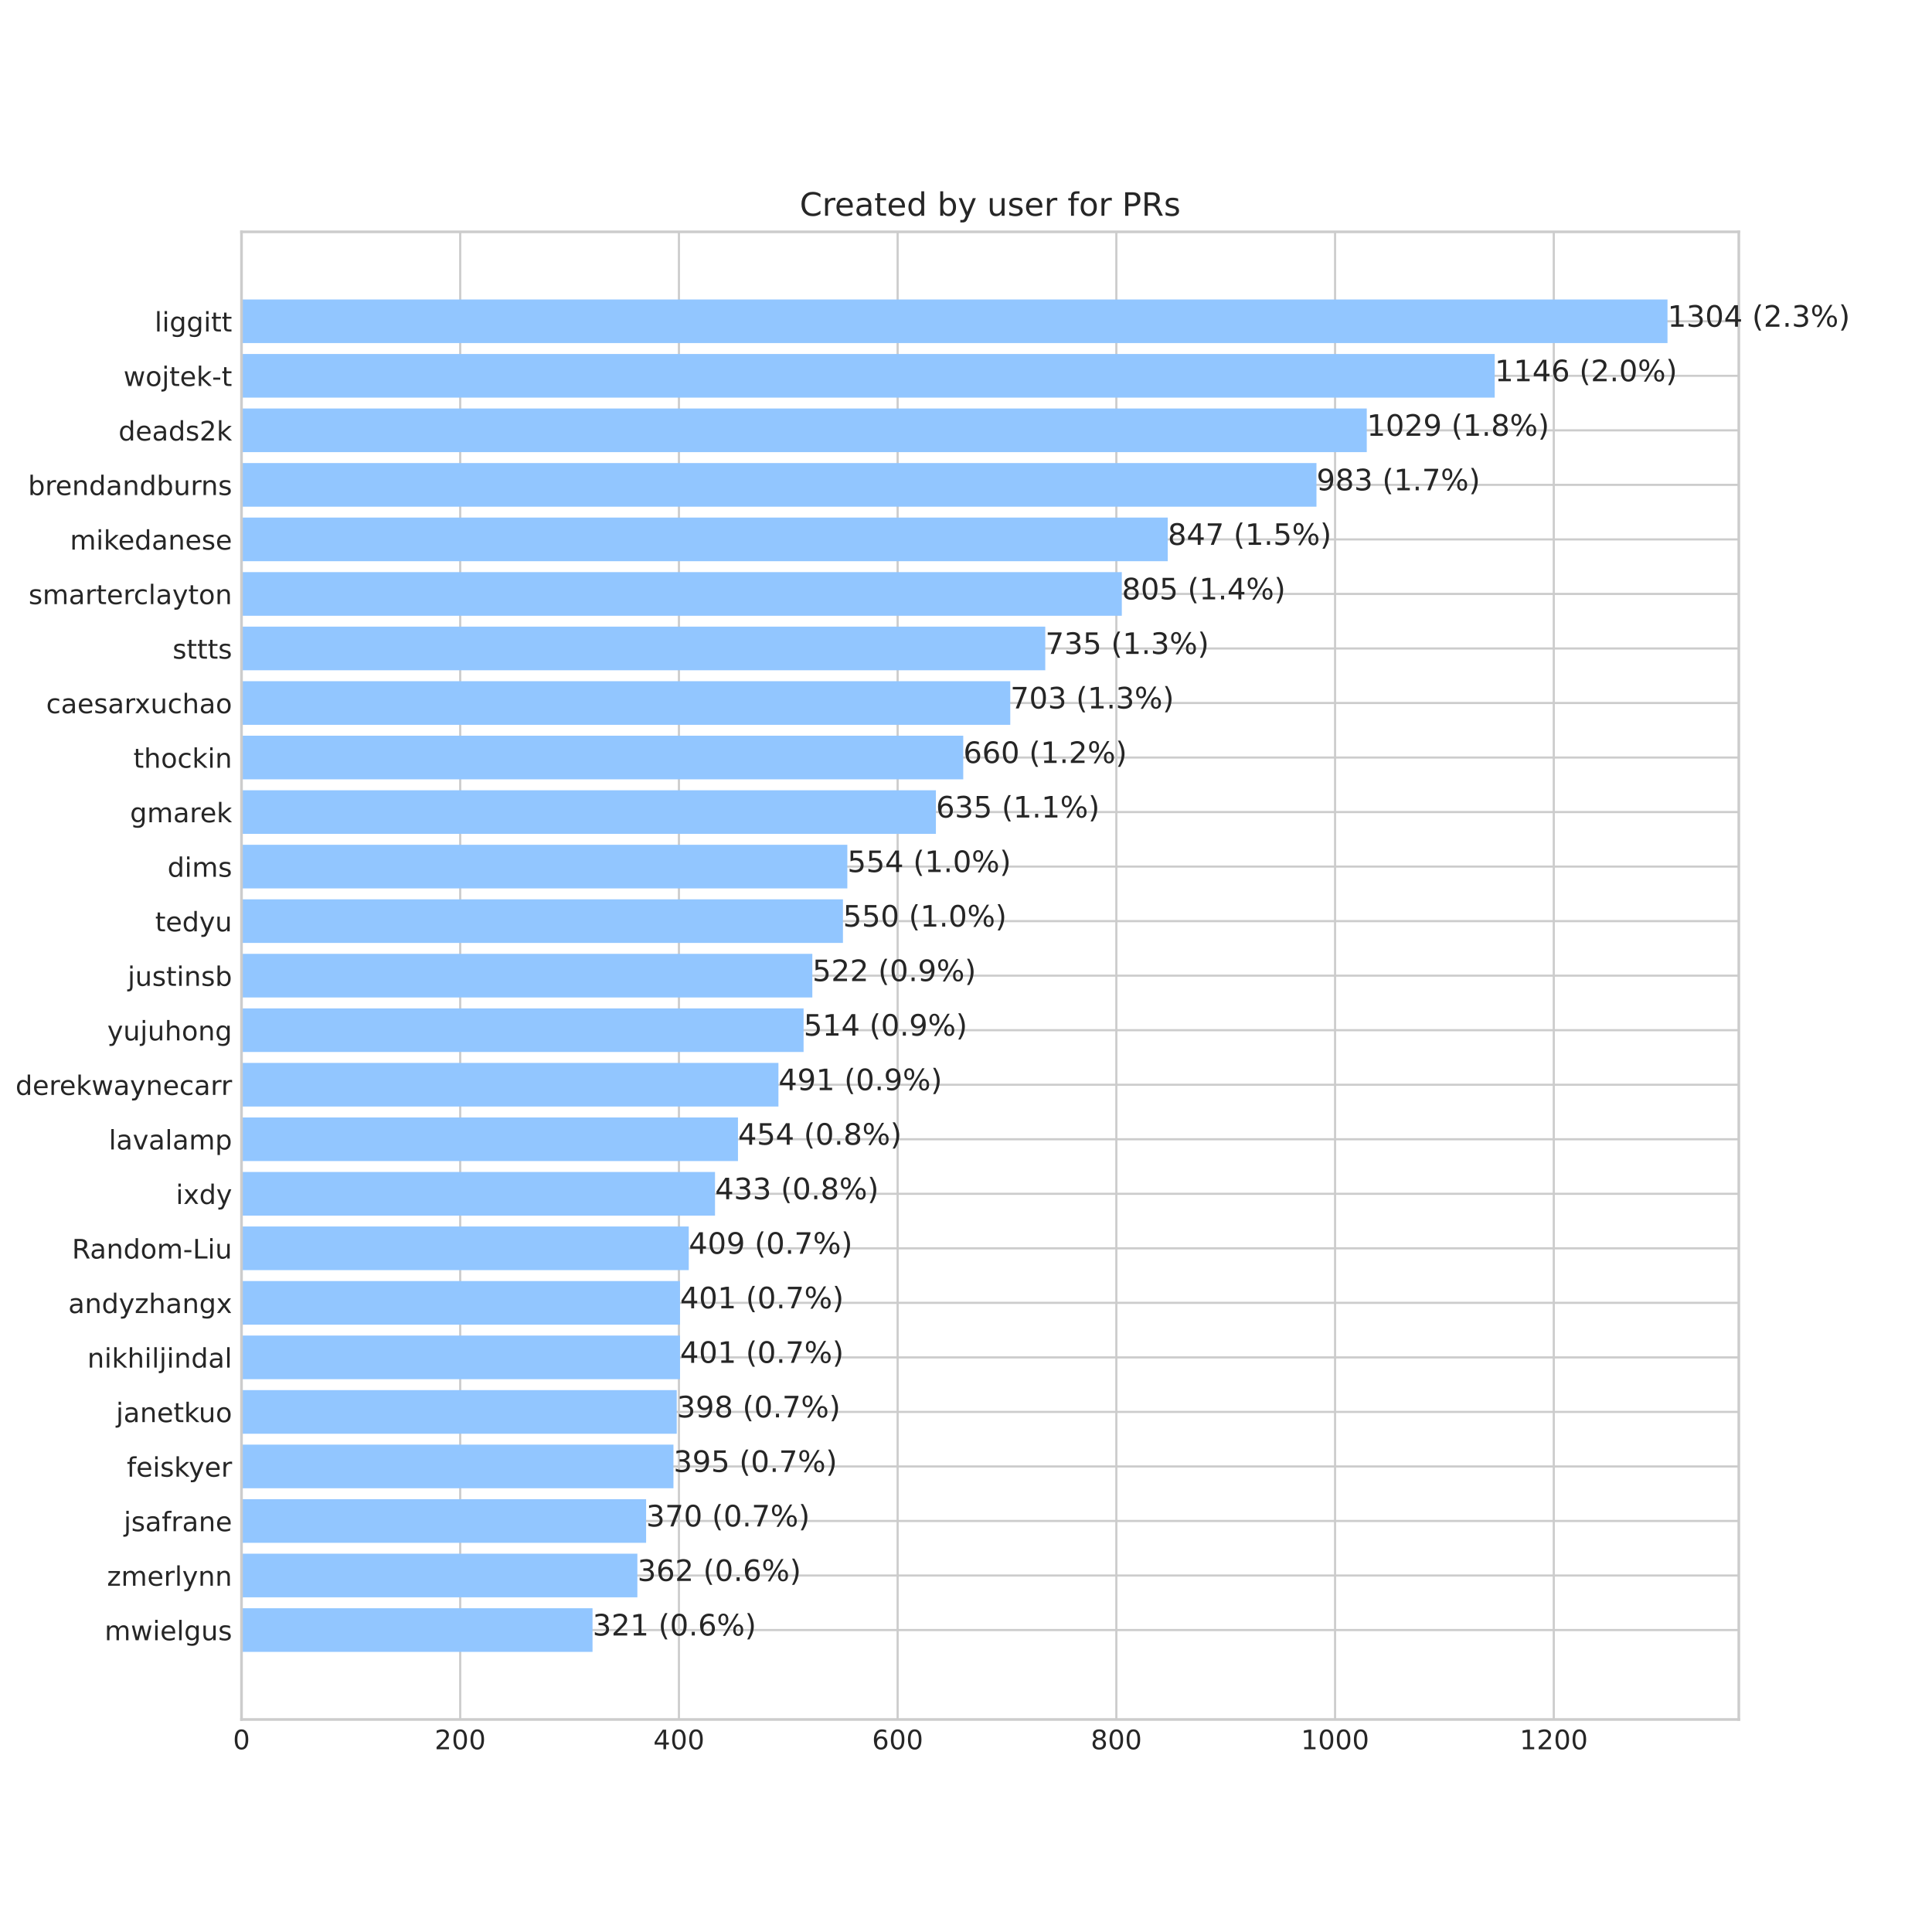 <svg xmlns="http://www.w3.org/2000/svg" xmlns:xlink="http://www.w3.org/1999/xlink" width="960" height="960" version="1.1" viewBox="0 0 720 720"><defs><style type="text/css">*{stroke-linecap:butt;stroke-linejoin:round}</style></defs><g id="figure_1"><g id="patch_1"><path d="M 0 720 L 720 720 L 720 0 L 0 0 z" style="fill:#fff"/></g><g id="axes_1"><g id="patch_2"><path d="M 90 640.8 L 648 640.8 L 648 86.4 L 90 86.4 z" style="fill:#fff"/></g><g id="matplotlib.axis_1"><g id="xtick_1"><g id="line2d_1"><path d="M 90 640.8 L 90 86.4" clip-path="url(#p0c2e5292ec)" style="fill:none;stroke:#ccc;stroke-linecap:round;stroke-width:.8"/></g><g id="text_1"><defs><path id="DejaVuSans-48" d="M 31.781 66.406 Q 24.172 66.406 20.328 58.906 Q 16.5 51.422 16.5 36.375 Q 16.5 21.391 20.328 13.891 Q 24.172 6.391 31.781 6.391 Q 39.453 6.391 43.281 13.891 Q 47.125 21.391 47.125 36.375 Q 47.125 51.422 43.281 58.906 Q 39.453 66.406 31.781 66.406 z M 31.781 74.219 Q 44.047 74.219 50.516 64.516 Q 56.984 54.828 56.984 36.375 Q 56.984 17.969 50.516 8.266 Q 44.047 -1.422 31.781 -1.422 Q 19.531 -1.422 13.062 8.266 Q 6.594 17.969 6.594 36.375 Q 6.594 54.828 13.062 64.516 Q 19.531 74.219 31.781 74.219 z"/></defs><g style="fill:#262626" transform="translate(86.819 651.898)scale(0.1 -0.1)"><use xlink:href="#DejaVuSans-48"/></g></g></g><g id="xtick_2"><g id="line2d_3"><path d="M 171.507 640.8 L 171.507 86.4" clip-path="url(#p0c2e5292ec)" style="fill:none;stroke:#ccc;stroke-linecap:round;stroke-width:.8"/></g><g id="text_2"><defs><path id="DejaVuSans-50" d="M 19.188 8.297 L 53.609 8.297 L 53.609 0 L 7.328 0 L 7.328 8.297 Q 12.938 14.109 22.625 23.891 Q 32.328 33.688 34.812 36.531 Q 39.547 41.844 41.422 45.531 Q 43.312 49.219 43.312 52.781 Q 43.312 58.594 39.234 62.25 Q 35.156 65.922 28.609 65.922 Q 23.969 65.922 18.812 64.312 Q 13.672 62.703 7.812 59.422 L 7.812 69.391 Q 13.766 71.781 18.938 73 Q 24.125 74.219 28.422 74.219 Q 39.75 74.219 46.484 68.547 Q 53.219 62.891 53.219 53.422 Q 53.219 48.922 51.531 44.891 Q 49.859 40.875 45.406 35.406 Q 44.188 33.984 37.641 27.219 Q 31.109 20.453 19.188 8.297 z"/></defs><g style="fill:#262626" transform="translate(161.964 651.898)scale(0.1 -0.1)"><use xlink:href="#DejaVuSans-50"/><use x="63.623" xlink:href="#DejaVuSans-48"/><use x="127.246" xlink:href="#DejaVuSans-48"/></g></g></g><g id="xtick_3"><g id="line2d_5"><path d="M 253.015 640.8 L 253.015 86.4" clip-path="url(#p0c2e5292ec)" style="fill:none;stroke:#ccc;stroke-linecap:round;stroke-width:.8"/></g><g id="text_3"><defs><path id="DejaVuSans-52" d="M 37.797 64.312 L 12.891 25.391 L 37.797 25.391 z M 35.203 72.906 L 47.609 72.906 L 47.609 25.391 L 58.016 25.391 L 58.016 17.188 L 47.609 17.188 L 47.609 0 L 37.797 0 L 37.797 17.188 L 4.891 17.188 L 4.891 26.703 z"/></defs><g style="fill:#262626" transform="translate(243.471 651.898)scale(0.1 -0.1)"><use xlink:href="#DejaVuSans-52"/><use x="63.623" xlink:href="#DejaVuSans-48"/><use x="127.246" xlink:href="#DejaVuSans-48"/></g></g></g><g id="xtick_4"><g id="line2d_7"><path d="M 334.522 640.8 L 334.522 86.4" clip-path="url(#p0c2e5292ec)" style="fill:none;stroke:#ccc;stroke-linecap:round;stroke-width:.8"/></g><g id="text_4"><defs><path id="DejaVuSans-54" d="M 33.016 40.375 Q 26.375 40.375 22.484 35.828 Q 18.609 31.297 18.609 23.391 Q 18.609 15.531 22.484 10.953 Q 26.375 6.391 33.016 6.391 Q 39.656 6.391 43.531 10.953 Q 47.406 15.531 47.406 23.391 Q 47.406 31.297 43.531 35.828 Q 39.656 40.375 33.016 40.375 z M 52.594 71.297 L 52.594 62.312 Q 48.875 64.062 45.094 64.984 Q 41.312 65.922 37.594 65.922 Q 27.828 65.922 22.672 59.328 Q 17.531 52.734 16.797 39.406 Q 19.672 43.656 24.016 45.922 Q 28.375 48.188 33.594 48.188 Q 44.578 48.188 50.953 41.516 Q 57.328 34.859 57.328 23.391 Q 57.328 12.156 50.688 5.359 Q 44.047 -1.422 33.016 -1.422 Q 20.359 -1.422 13.672 8.266 Q 6.984 17.969 6.984 36.375 Q 6.984 53.656 15.188 63.938 Q 23.391 74.219 37.203 74.219 Q 40.922 74.219 44.703 73.484 Q 48.484 72.75 52.594 71.297 z"/></defs><g style="fill:#262626" transform="translate(324.979 651.898)scale(0.1 -0.1)"><use xlink:href="#DejaVuSans-54"/><use x="63.623" xlink:href="#DejaVuSans-48"/><use x="127.246" xlink:href="#DejaVuSans-48"/></g></g></g><g id="xtick_5"><g id="line2d_9"><path d="M 416.03 640.8 L 416.03 86.4" clip-path="url(#p0c2e5292ec)" style="fill:none;stroke:#ccc;stroke-linecap:round;stroke-width:.8"/></g><g id="text_5"><defs><path id="DejaVuSans-56" d="M 31.781 34.625 Q 24.75 34.625 20.719 30.859 Q 16.703 27.094 16.703 20.516 Q 16.703 13.922 20.719 10.156 Q 24.75 6.391 31.781 6.391 Q 38.812 6.391 42.859 10.172 Q 46.922 13.969 46.922 20.516 Q 46.922 27.094 42.891 30.859 Q 38.875 34.625 31.781 34.625 z M 21.922 38.812 Q 15.578 40.375 12.031 44.719 Q 8.5 49.078 8.5 55.328 Q 8.5 64.062 14.719 69.141 Q 20.953 74.219 31.781 74.219 Q 42.672 74.219 48.875 69.141 Q 55.078 64.062 55.078 55.328 Q 55.078 49.078 51.531 44.719 Q 48 40.375 41.703 38.812 Q 48.828 37.156 52.797 32.312 Q 56.781 27.484 56.781 20.516 Q 56.781 9.906 50.312 4.234 Q 43.844 -1.422 31.781 -1.422 Q 19.734 -1.422 13.25 4.234 Q 6.781 9.906 6.781 20.516 Q 6.781 27.484 10.781 32.312 Q 14.797 37.156 21.922 38.812 z M 18.312 54.391 Q 18.312 48.734 21.844 45.562 Q 25.391 42.391 31.781 42.391 Q 38.141 42.391 41.719 45.562 Q 45.312 48.734 45.312 54.391 Q 45.312 60.062 41.719 63.234 Q 38.141 66.406 31.781 66.406 Q 25.391 66.406 21.844 63.234 Q 18.312 60.062 18.312 54.391 z"/></defs><g style="fill:#262626" transform="translate(406.486 651.898)scale(0.1 -0.1)"><use xlink:href="#DejaVuSans-56"/><use x="63.623" xlink:href="#DejaVuSans-48"/><use x="127.246" xlink:href="#DejaVuSans-48"/></g></g></g><g id="xtick_6"><g id="line2d_11"><path d="M 497.537 640.8 L 497.537 86.4" clip-path="url(#p0c2e5292ec)" style="fill:none;stroke:#ccc;stroke-linecap:round;stroke-width:.8"/></g><g id="text_6"><defs><path id="DejaVuSans-49" d="M 12.406 8.297 L 28.516 8.297 L 28.516 63.922 L 10.984 60.406 L 10.984 69.391 L 28.422 72.906 L 38.281 72.906 L 38.281 8.297 L 54.391 8.297 L 54.391 0 L 12.406 0 z"/></defs><g style="fill:#262626" transform="translate(484.812 651.898)scale(0.1 -0.1)"><use xlink:href="#DejaVuSans-49"/><use x="63.623" xlink:href="#DejaVuSans-48"/><use x="127.246" xlink:href="#DejaVuSans-48"/><use x="190.869" xlink:href="#DejaVuSans-48"/></g></g></g><g id="xtick_7"><g id="line2d_13"><path d="M 579.045 640.8 L 579.045 86.4" clip-path="url(#p0c2e5292ec)" style="fill:none;stroke:#ccc;stroke-linecap:round;stroke-width:.8"/></g><g id="text_7"><g style="fill:#262626" transform="translate(566.32 651.898)scale(0.1 -0.1)"><use xlink:href="#DejaVuSans-49"/><use x="63.623" xlink:href="#DejaVuSans-50"/><use x="127.246" xlink:href="#DejaVuSans-48"/><use x="190.869" xlink:href="#DejaVuSans-48"/></g></g></g></g><g id="matplotlib.axis_2"><g id="ytick_1"><g id="line2d_15"><path d="M 90 607.471 L 648 607.471" clip-path="url(#p0c2e5292ec)" style="fill:none;stroke:#ccc;stroke-linecap:round;stroke-width:.8"/></g><g id="text_8"><defs><path id="DejaVuSans-109" d="M 52 44.188 Q 55.375 50.25 60.062 53.125 Q 64.75 56 71.094 56 Q 79.641 56 84.281 50.016 Q 88.922 44.047 88.922 33.016 L 88.922 0 L 79.891 0 L 79.891 32.719 Q 79.891 40.578 77.094 44.375 Q 74.312 48.188 68.609 48.188 Q 61.625 48.188 57.562 43.547 Q 53.516 38.922 53.516 30.906 L 53.516 0 L 44.484 0 L 44.484 32.719 Q 44.484 40.625 41.703 44.406 Q 38.922 48.188 33.109 48.188 Q 26.219 48.188 22.156 43.531 Q 18.109 38.875 18.109 30.906 L 18.109 0 L 9.078 0 L 9.078 54.688 L 18.109 54.688 L 18.109 46.188 Q 21.188 51.219 25.484 53.609 Q 29.781 56 35.688 56 Q 41.656 56 45.828 52.969 Q 50 49.953 52 44.188 z"/><path id="DejaVuSans-119" d="M 4.203 54.688 L 13.188 54.688 L 24.422 12.016 L 35.594 54.688 L 46.188 54.688 L 57.422 12.016 L 68.609 54.688 L 77.594 54.688 L 63.281 0 L 52.688 0 L 40.922 44.828 L 29.109 0 L 18.5 0 z"/><path id="DejaVuSans-105" d="M 9.422 54.688 L 18.406 54.688 L 18.406 0 L 9.422 0 z M 9.422 75.984 L 18.406 75.984 L 18.406 64.594 L 9.422 64.594 z"/><path id="DejaVuSans-101" d="M 56.203 29.594 L 56.203 25.203 L 14.891 25.203 Q 15.484 15.922 20.484 11.062 Q 25.484 6.203 34.422 6.203 Q 39.594 6.203 44.453 7.469 Q 49.312 8.734 54.109 11.281 L 54.109 2.781 Q 49.266 0.734 44.188 -0.344 Q 39.109 -1.422 33.891 -1.422 Q 20.797 -1.422 13.156 6.188 Q 5.516 13.812 5.516 26.812 Q 5.516 40.234 12.766 48.109 Q 20.016 56 32.328 56 Q 43.359 56 49.781 48.891 Q 56.203 41.797 56.203 29.594 z M 47.219 32.234 Q 47.125 39.594 43.094 43.984 Q 39.062 48.391 32.422 48.391 Q 24.906 48.391 20.391 44.141 Q 15.875 39.891 15.188 32.172 z"/><path id="DejaVuSans-108" d="M 9.422 75.984 L 18.406 75.984 L 18.406 0 L 9.422 0 z"/><path id="DejaVuSans-103" d="M 45.406 27.984 Q 45.406 37.75 41.375 43.109 Q 37.359 48.484 30.078 48.484 Q 22.859 48.484 18.828 43.109 Q 14.797 37.75 14.797 27.984 Q 14.797 18.266 18.828 12.891 Q 22.859 7.516 30.078 7.516 Q 37.359 7.516 41.375 12.891 Q 45.406 18.266 45.406 27.984 z M 54.391 6.781 Q 54.391 -7.172 48.188 -13.984 Q 42 -20.797 29.203 -20.797 Q 24.469 -20.797 20.266 -20.094 Q 16.062 -19.391 12.109 -17.922 L 12.109 -9.188 Q 16.062 -11.328 19.922 -12.344 Q 23.781 -13.375 27.781 -13.375 Q 36.625 -13.375 41.016 -8.766 Q 45.406 -4.156 45.406 5.172 L 45.406 9.625 Q 42.625 4.781 38.281 2.391 Q 33.938 0 27.875 0 Q 17.828 0 11.672 7.656 Q 5.516 15.328 5.516 27.984 Q 5.516 40.672 11.672 48.328 Q 17.828 56 27.875 56 Q 33.938 56 38.281 53.609 Q 42.625 51.219 45.406 46.391 L 45.406 54.688 L 54.391 54.688 z"/><path id="DejaVuSans-117" d="M 8.5 21.578 L 8.5 54.688 L 17.484 54.688 L 17.484 21.922 Q 17.484 14.156 20.5 10.266 Q 23.531 6.391 29.594 6.391 Q 36.859 6.391 41.078 11.031 Q 45.312 15.672 45.312 23.688 L 45.312 54.688 L 54.297 54.688 L 54.297 0 L 45.312 0 L 45.312 8.406 Q 42.047 3.422 37.719 1 Q 33.406 -1.422 27.688 -1.422 Q 18.266 -1.422 13.375 4.438 Q 8.5 10.297 8.5 21.578 z M 31.109 56 z"/><path id="DejaVuSans-115" d="M 44.281 53.078 L 44.281 44.578 Q 40.484 46.531 36.375 47.5 Q 32.281 48.484 27.875 48.484 Q 21.188 48.484 17.844 46.438 Q 14.5 44.391 14.5 40.281 Q 14.5 37.156 16.891 35.375 Q 19.281 33.594 26.516 31.984 L 29.594 31.297 Q 39.156 29.25 43.188 25.516 Q 47.219 21.781 47.219 15.094 Q 47.219 7.469 41.188 3.016 Q 35.156 -1.422 24.609 -1.422 Q 20.219 -1.422 15.453 -0.562 Q 10.688 0.297 5.422 2 L 5.422 11.281 Q 10.406 8.688 15.234 7.391 Q 20.062 6.109 24.812 6.109 Q 31.156 6.109 34.562 8.281 Q 37.984 10.453 37.984 14.406 Q 37.984 18.062 35.516 20.016 Q 33.062 21.969 24.703 23.781 L 21.578 24.516 Q 13.234 26.266 9.516 29.906 Q 5.812 33.547 5.812 39.891 Q 5.812 47.609 11.281 51.797 Q 16.75 56 26.812 56 Q 31.781 56 36.172 55.266 Q 40.578 54.547 44.281 53.078 z"/></defs><g style="fill:#262626" transform="translate(38.977 611.27)scale(0.1 -0.1)"><use xlink:href="#DejaVuSans-109"/><use x="97.412" xlink:href="#DejaVuSans-119"/><use x="179.199" xlink:href="#DejaVuSans-105"/><use x="206.982" xlink:href="#DejaVuSans-101"/><use x="268.506" xlink:href="#DejaVuSans-108"/><use x="296.289" xlink:href="#DejaVuSans-103"/><use x="359.766" xlink:href="#DejaVuSans-117"/><use x="423.145" xlink:href="#DejaVuSans-115"/></g></g></g><g id="ytick_2"><g id="line2d_17"><path d="M 90 587.148 L 648 587.148" clip-path="url(#p0c2e5292ec)" style="fill:none;stroke:#ccc;stroke-linecap:round;stroke-width:.8"/></g><g id="text_9"><defs><path id="DejaVuSans-122" d="M 5.516 54.688 L 48.188 54.688 L 48.188 46.484 L 14.406 7.172 L 48.188 7.172 L 48.188 0 L 4.297 0 L 4.297 8.203 L 38.094 47.516 L 5.516 47.516 z"/><path id="DejaVuSans-114" d="M 41.109 46.297 Q 39.594 47.172 37.812 47.578 Q 36.031 48 33.891 48 Q 26.266 48 22.188 43.047 Q 18.109 38.094 18.109 28.812 L 18.109 0 L 9.078 0 L 9.078 54.688 L 18.109 54.688 L 18.109 46.188 Q 20.953 51.172 25.484 53.578 Q 30.031 56 36.531 56 Q 37.453 56 38.578 55.875 Q 39.703 55.766 41.062 55.516 z"/><path id="DejaVuSans-121" d="M 32.172 -5.078 Q 28.375 -14.844 24.75 -17.812 Q 21.141 -20.797 15.094 -20.797 L 7.906 -20.797 L 7.906 -13.281 L 13.188 -13.281 Q 16.891 -13.281 18.938 -11.516 Q 21 -9.766 23.484 -3.219 L 25.094 0.875 L 2.984 54.688 L 12.5 54.688 L 29.594 11.922 L 46.688 54.688 L 56.203 54.688 z"/><path id="DejaVuSans-110" d="M 54.891 33.016 L 54.891 0 L 45.906 0 L 45.906 32.719 Q 45.906 40.484 42.875 44.328 Q 39.844 48.188 33.797 48.188 Q 26.516 48.188 22.312 43.547 Q 18.109 38.922 18.109 30.906 L 18.109 0 L 9.078 0 L 9.078 54.688 L 18.109 54.688 L 18.109 46.188 Q 21.344 51.125 25.703 53.562 Q 30.078 56 35.797 56 Q 45.219 56 50.047 50.172 Q 54.891 44.344 54.891 33.016 z"/></defs><g style="fill:#262626" transform="translate(39.875 590.948)scale(0.1 -0.1)"><use xlink:href="#DejaVuSans-122"/><use x="52.49" xlink:href="#DejaVuSans-109"/><use x="149.902" xlink:href="#DejaVuSans-101"/><use x="211.426" xlink:href="#DejaVuSans-114"/><use x="252.539" xlink:href="#DejaVuSans-108"/><use x="280.322" xlink:href="#DejaVuSans-121"/><use x="339.502" xlink:href="#DejaVuSans-110"/><use x="402.881" xlink:href="#DejaVuSans-110"/></g></g></g><g id="ytick_3"><g id="line2d_19"><path d="M 90 566.826 L 648 566.826" clip-path="url(#p0c2e5292ec)" style="fill:none;stroke:#ccc;stroke-linecap:round;stroke-width:.8"/></g><g id="text_10"><defs><path id="DejaVuSans-106" d="M 9.422 54.688 L 18.406 54.688 L 18.406 -0.984 Q 18.406 -11.422 14.422 -16.109 Q 10.453 -20.797 1.609 -20.797 L -1.812 -20.797 L -1.812 -13.188 L 0.594 -13.188 Q 5.719 -13.188 7.562 -10.812 Q 9.422 -8.453 9.422 -0.984 z M 9.422 75.984 L 18.406 75.984 L 18.406 64.594 L 9.422 64.594 z"/><path id="DejaVuSans-97" d="M 34.281 27.484 Q 23.391 27.484 19.188 25 Q 14.984 22.516 14.984 16.5 Q 14.984 11.719 18.141 8.906 Q 21.297 6.109 26.703 6.109 Q 34.188 6.109 38.703 11.406 Q 43.219 16.703 43.219 25.484 L 43.219 27.484 z M 52.203 31.203 L 52.203 0 L 43.219 0 L 43.219 8.297 Q 40.141 3.328 35.547 0.953 Q 30.953 -1.422 24.312 -1.422 Q 15.922 -1.422 10.953 3.297 Q 6 8.016 6 15.922 Q 6 25.141 12.172 29.828 Q 18.359 34.516 30.609 34.516 L 43.219 34.516 L 43.219 35.406 Q 43.219 41.609 39.141 45 Q 35.062 48.391 27.688 48.391 Q 23 48.391 18.547 47.266 Q 14.109 46.141 10.016 43.891 L 10.016 52.203 Q 14.938 54.109 19.578 55.047 Q 24.219 56 28.609 56 Q 40.484 56 46.344 49.844 Q 52.203 43.703 52.203 31.203 z"/><path id="DejaVuSans-102" d="M 37.109 75.984 L 37.109 68.5 L 28.516 68.5 Q 23.688 68.5 21.797 66.547 Q 19.922 64.594 19.922 59.516 L 19.922 54.688 L 34.719 54.688 L 34.719 47.703 L 19.922 47.703 L 19.922 0 L 10.891 0 L 10.891 47.703 L 2.297 47.703 L 2.297 54.688 L 10.891 54.688 L 10.891 58.5 Q 10.891 67.625 15.141 71.797 Q 19.391 75.984 28.609 75.984 z"/></defs><g style="fill:#262626" transform="translate(46.134 570.625)scale(0.1 -0.1)"><use xlink:href="#DejaVuSans-106"/><use x="27.783" xlink:href="#DejaVuSans-115"/><use x="79.883" xlink:href="#DejaVuSans-97"/><use x="141.162" xlink:href="#DejaVuSans-102"/><use x="176.367" xlink:href="#DejaVuSans-114"/><use x="217.48" xlink:href="#DejaVuSans-97"/><use x="278.76" xlink:href="#DejaVuSans-110"/><use x="342.139" xlink:href="#DejaVuSans-101"/></g></g></g><g id="ytick_4"><g id="line2d_21"><path d="M 90 546.503 L 648 546.503" clip-path="url(#p0c2e5292ec)" style="fill:none;stroke:#ccc;stroke-linecap:round;stroke-width:.8"/></g><g id="text_11"><defs><path id="DejaVuSans-107" d="M 9.078 75.984 L 18.109 75.984 L 18.109 31.109 L 44.922 54.688 L 56.391 54.688 L 27.391 29.109 L 57.625 0 L 45.906 0 L 18.109 26.703 L 18.109 0 L 9.078 0 z"/></defs><g style="fill:#262626" transform="translate(47.228 550.302)scale(0.1 -0.1)"><use xlink:href="#DejaVuSans-102"/><use x="35.205" xlink:href="#DejaVuSans-101"/><use x="96.729" xlink:href="#DejaVuSans-105"/><use x="124.512" xlink:href="#DejaVuSans-115"/><use x="176.611" xlink:href="#DejaVuSans-107"/><use x="230.896" xlink:href="#DejaVuSans-121"/><use x="290.076" xlink:href="#DejaVuSans-101"/><use x="351.6" xlink:href="#DejaVuSans-114"/></g></g></g><g id="ytick_5"><g id="line2d_23"><path d="M 90 526.181 L 648 526.181" clip-path="url(#p0c2e5292ec)" style="fill:none;stroke:#ccc;stroke-linecap:round;stroke-width:.8"/></g><g id="text_12"><defs><path id="DejaVuSans-116" d="M 18.312 70.219 L 18.312 54.688 L 36.812 54.688 L 36.812 47.703 L 18.312 47.703 L 18.312 18.016 Q 18.312 11.328 20.141 9.422 Q 21.969 7.516 27.594 7.516 L 36.812 7.516 L 36.812 0 L 27.594 0 Q 17.188 0 13.234 3.875 Q 9.281 7.766 9.281 18.016 L 9.281 47.703 L 2.688 47.703 L 2.688 54.688 L 9.281 54.688 L 9.281 70.219 z"/><path id="DejaVuSans-111" d="M 30.609 48.391 Q 23.391 48.391 19.188 42.75 Q 14.984 37.109 14.984 27.297 Q 14.984 17.484 19.156 11.844 Q 23.344 6.203 30.609 6.203 Q 37.797 6.203 41.984 11.859 Q 46.188 17.531 46.188 27.297 Q 46.188 37.016 41.984 42.703 Q 37.797 48.391 30.609 48.391 z M 30.609 56 Q 42.328 56 49.016 48.375 Q 55.719 40.766 55.719 27.297 Q 55.719 13.875 49.016 6.219 Q 42.328 -1.422 30.609 -1.422 Q 18.844 -1.422 12.172 6.219 Q 5.516 13.875 5.516 27.297 Q 5.516 40.766 12.172 48.375 Q 18.844 56 30.609 56 z"/></defs><g style="fill:#262626" transform="translate(43.248 529.98)scale(0.1 -0.1)"><use xlink:href="#DejaVuSans-106"/><use x="27.783" xlink:href="#DejaVuSans-97"/><use x="89.063" xlink:href="#DejaVuSans-110"/><use x="152.441" xlink:href="#DejaVuSans-101"/><use x="213.965" xlink:href="#DejaVuSans-116"/><use x="253.174" xlink:href="#DejaVuSans-107"/><use x="307.959" xlink:href="#DejaVuSans-117"/><use x="371.338" xlink:href="#DejaVuSans-111"/></g></g></g><g id="ytick_6"><g id="line2d_25"><path d="M 90 505.858 L 648 505.858" clip-path="url(#p0c2e5292ec)" style="fill:none;stroke:#ccc;stroke-linecap:round;stroke-width:.8"/></g><g id="text_13"><defs><path id="DejaVuSans-104" d="M 54.891 33.016 L 54.891 0 L 45.906 0 L 45.906 32.719 Q 45.906 40.484 42.875 44.328 Q 39.844 48.188 33.797 48.188 Q 26.516 48.188 22.312 43.547 Q 18.109 38.922 18.109 30.906 L 18.109 0 L 9.078 0 L 9.078 75.984 L 18.109 75.984 L 18.109 46.188 Q 21.344 51.125 25.703 53.562 Q 30.078 56 35.797 56 Q 45.219 56 50.047 50.172 Q 54.891 44.344 54.891 33.016 z"/><path id="DejaVuSans-100" d="M 45.406 46.391 L 45.406 75.984 L 54.391 75.984 L 54.391 0 L 45.406 0 L 45.406 8.203 Q 42.578 3.328 38.25 0.953 Q 33.938 -1.422 27.875 -1.422 Q 17.969 -1.422 11.734 6.484 Q 5.516 14.406 5.516 27.297 Q 5.516 40.188 11.734 48.094 Q 17.969 56 27.875 56 Q 33.938 56 38.25 53.625 Q 42.578 51.266 45.406 46.391 z M 14.797 27.297 Q 14.797 17.391 18.875 11.75 Q 22.953 6.109 30.078 6.109 Q 37.203 6.109 41.297 11.75 Q 45.406 17.391 45.406 27.297 Q 45.406 37.203 41.297 42.844 Q 37.203 48.484 30.078 48.484 Q 22.953 48.484 18.875 42.844 Q 14.797 37.203 14.797 27.297 z"/></defs><g style="fill:#262626" transform="translate(32.552 509.657)scale(0.1 -0.1)"><use xlink:href="#DejaVuSans-110"/><use x="63.379" xlink:href="#DejaVuSans-105"/><use x="91.162" xlink:href="#DejaVuSans-107"/><use x="149.072" xlink:href="#DejaVuSans-104"/><use x="212.451" xlink:href="#DejaVuSans-105"/><use x="240.234" xlink:href="#DejaVuSans-108"/><use x="268.018" xlink:href="#DejaVuSans-106"/><use x="295.801" xlink:href="#DejaVuSans-105"/><use x="323.584" xlink:href="#DejaVuSans-110"/><use x="386.963" xlink:href="#DejaVuSans-100"/><use x="450.439" xlink:href="#DejaVuSans-97"/><use x="511.719" xlink:href="#DejaVuSans-108"/></g></g></g><g id="ytick_7"><g id="line2d_27"><path d="M 90 485.535 L 648 485.535" clip-path="url(#p0c2e5292ec)" style="fill:none;stroke:#ccc;stroke-linecap:round;stroke-width:.8"/></g><g id="text_14"><defs><path id="DejaVuSans-120" d="M 54.891 54.688 L 35.109 28.078 L 55.906 0 L 45.312 0 L 29.391 21.484 L 13.484 0 L 2.875 0 L 24.125 28.609 L 4.688 54.688 L 15.281 54.688 L 29.781 35.203 L 44.281 54.688 z"/></defs><g style="fill:#262626" transform="translate(25.448 489.335)scale(0.1 -0.1)"><use xlink:href="#DejaVuSans-97"/><use x="61.279" xlink:href="#DejaVuSans-110"/><use x="124.658" xlink:href="#DejaVuSans-100"/><use x="188.135" xlink:href="#DejaVuSans-121"/><use x="247.314" xlink:href="#DejaVuSans-122"/><use x="299.805" xlink:href="#DejaVuSans-104"/><use x="363.184" xlink:href="#DejaVuSans-97"/><use x="424.463" xlink:href="#DejaVuSans-110"/><use x="487.842" xlink:href="#DejaVuSans-103"/><use x="551.318" xlink:href="#DejaVuSans-120"/></g></g></g><g id="ytick_8"><g id="line2d_29"><path d="M 90 465.213 L 648 465.213" clip-path="url(#p0c2e5292ec)" style="fill:none;stroke:#ccc;stroke-linecap:round;stroke-width:.8"/></g><g id="text_15"><defs><path id="DejaVuSans-82" d="M 44.391 34.188 Q 47.562 33.109 50.562 29.594 Q 53.562 26.078 56.594 19.922 L 66.609 0 L 56 0 L 46.688 18.703 Q 43.062 26.031 39.672 28.422 Q 36.281 30.812 30.422 30.812 L 19.672 30.812 L 19.672 0 L 9.812 0 L 9.812 72.906 L 32.078 72.906 Q 44.578 72.906 50.734 67.672 Q 56.891 62.453 56.891 51.906 Q 56.891 45.016 53.688 40.469 Q 50.484 35.938 44.391 34.188 z M 19.672 64.797 L 19.672 38.922 L 32.078 38.922 Q 39.203 38.922 42.844 42.219 Q 46.484 45.516 46.484 51.906 Q 46.484 58.297 42.844 61.547 Q 39.203 64.797 32.078 64.797 z"/><path id="DejaVuSans-45" d="M 4.891 31.391 L 31.203 31.391 L 31.203 23.391 L 4.891 23.391 z"/><path id="DejaVuSans-76" d="M 9.812 72.906 L 19.672 72.906 L 19.672 8.297 L 55.172 8.297 L 55.172 0 L 9.812 0 z"/></defs><g style="fill:#262626" transform="translate(26.808 469.012)scale(0.1 -0.1)"><use xlink:href="#DejaVuSans-82"/><use x="67.232" xlink:href="#DejaVuSans-97"/><use x="128.512" xlink:href="#DejaVuSans-110"/><use x="191.891" xlink:href="#DejaVuSans-100"/><use x="255.367" xlink:href="#DejaVuSans-111"/><use x="316.549" xlink:href="#DejaVuSans-109"/><use x="413.961" xlink:href="#DejaVuSans-45"/><use x="450.045" xlink:href="#DejaVuSans-76"/><use x="505.758" xlink:href="#DejaVuSans-105"/><use x="533.541" xlink:href="#DejaVuSans-117"/></g></g></g><g id="ytick_9"><g id="line2d_31"><path d="M 90 444.89 L 648 444.89" clip-path="url(#p0c2e5292ec)" style="fill:none;stroke:#ccc;stroke-linecap:round;stroke-width:.8"/></g><g id="text_16"><g style="fill:#262626" transform="translate(65.536 448.69)scale(0.1 -0.1)"><use xlink:href="#DejaVuSans-105"/><use x="27.783" xlink:href="#DejaVuSans-120"/><use x="86.963" xlink:href="#DejaVuSans-100"/><use x="150.439" xlink:href="#DejaVuSans-121"/></g></g></g><g id="ytick_10"><g id="line2d_33"><path d="M 90 424.568 L 648 424.568" clip-path="url(#p0c2e5292ec)" style="fill:none;stroke:#ccc;stroke-linecap:round;stroke-width:.8"/></g><g id="text_17"><defs><path id="DejaVuSans-118" d="M 2.984 54.688 L 12.5 54.688 L 29.594 8.797 L 46.688 54.688 L 56.203 54.688 L 35.688 0 L 23.484 0 z"/><path id="DejaVuSans-112" d="M 18.109 8.203 L 18.109 -20.797 L 9.078 -20.797 L 9.078 54.688 L 18.109 54.688 L 18.109 46.391 Q 20.953 51.266 25.266 53.625 Q 29.594 56 35.594 56 Q 45.562 56 51.781 48.094 Q 58.016 40.188 58.016 27.297 Q 58.016 14.406 51.781 6.484 Q 45.562 -1.422 35.594 -1.422 Q 29.594 -1.422 25.266 0.953 Q 20.953 3.328 18.109 8.203 z M 48.688 27.297 Q 48.688 37.203 44.609 42.844 Q 40.531 48.484 33.406 48.484 Q 26.266 48.484 22.188 42.844 Q 18.109 37.203 18.109 27.297 Q 18.109 17.391 22.188 11.75 Q 26.266 6.109 33.406 6.109 Q 40.531 6.109 44.609 11.75 Q 48.688 17.391 48.688 27.297 z"/></defs><g style="fill:#262626" transform="translate(40.552 428.367)scale(0.1 -0.1)"><use xlink:href="#DejaVuSans-108"/><use x="27.783" xlink:href="#DejaVuSans-97"/><use x="89.063" xlink:href="#DejaVuSans-118"/><use x="148.242" xlink:href="#DejaVuSans-97"/><use x="209.521" xlink:href="#DejaVuSans-108"/><use x="237.305" xlink:href="#DejaVuSans-97"/><use x="298.584" xlink:href="#DejaVuSans-109"/><use x="395.996" xlink:href="#DejaVuSans-112"/></g></g></g><g id="ytick_11"><g id="line2d_35"><path d="M 90 404.245 L 648 404.245" clip-path="url(#p0c2e5292ec)" style="fill:none;stroke:#ccc;stroke-linecap:round;stroke-width:.8"/></g><g id="text_18"><defs><path id="DejaVuSans-99" d="M 48.781 52.594 L 48.781 44.188 Q 44.969 46.297 41.141 47.344 Q 37.312 48.391 33.406 48.391 Q 24.656 48.391 19.812 42.844 Q 14.984 37.312 14.984 27.297 Q 14.984 17.281 19.812 11.734 Q 24.656 6.203 33.406 6.203 Q 37.312 6.203 41.141 7.25 Q 44.969 8.297 48.781 10.406 L 48.781 2.094 Q 45.016 0.344 40.984 -0.531 Q 36.969 -1.422 32.422 -1.422 Q 20.062 -1.422 12.781 6.344 Q 5.516 14.109 5.516 27.297 Q 5.516 40.672 12.859 48.328 Q 20.219 56 33.016 56 Q 37.156 56 41.109 55.141 Q 45.062 54.297 48.781 52.594 z"/></defs><g style="fill:#262626" transform="translate(5.78 408.044)scale(0.1 -0.1)"><use xlink:href="#DejaVuSans-100"/><use x="63.477" xlink:href="#DejaVuSans-101"/><use x="125" xlink:href="#DejaVuSans-114"/><use x="163.863" xlink:href="#DejaVuSans-101"/><use x="225.387" xlink:href="#DejaVuSans-107"/><use x="283.297" xlink:href="#DejaVuSans-119"/><use x="365.084" xlink:href="#DejaVuSans-97"/><use x="426.363" xlink:href="#DejaVuSans-121"/><use x="485.543" xlink:href="#DejaVuSans-110"/><use x="548.922" xlink:href="#DejaVuSans-101"/><use x="610.445" xlink:href="#DejaVuSans-99"/><use x="665.426" xlink:href="#DejaVuSans-97"/><use x="726.705" xlink:href="#DejaVuSans-114"/><use x="766.068" xlink:href="#DejaVuSans-114"/></g></g></g><g id="ytick_12"><g id="line2d_37"><path d="M 90 383.923 L 648 383.923" clip-path="url(#p0c2e5292ec)" style="fill:none;stroke:#ccc;stroke-linecap:round;stroke-width:.8"/></g><g id="text_19"><g style="fill:#262626" transform="translate(39.986 387.722)scale(0.1 -0.1)"><use xlink:href="#DejaVuSans-121"/><use x="59.18" xlink:href="#DejaVuSans-117"/><use x="122.559" xlink:href="#DejaVuSans-106"/><use x="150.342" xlink:href="#DejaVuSans-117"/><use x="213.721" xlink:href="#DejaVuSans-104"/><use x="277.1" xlink:href="#DejaVuSans-111"/><use x="338.281" xlink:href="#DejaVuSans-110"/><use x="401.66" xlink:href="#DejaVuSans-103"/></g></g></g><g id="ytick_13"><g id="line2d_39"><path d="M 90 363.6 L 648 363.6" clip-path="url(#p0c2e5292ec)" style="fill:none;stroke:#ccc;stroke-linecap:round;stroke-width:.8"/></g><g id="text_20"><defs><path id="DejaVuSans-98" d="M 48.688 27.297 Q 48.688 37.203 44.609 42.844 Q 40.531 48.484 33.406 48.484 Q 26.266 48.484 22.188 42.844 Q 18.109 37.203 18.109 27.297 Q 18.109 17.391 22.188 11.75 Q 26.266 6.109 33.406 6.109 Q 40.531 6.109 44.609 11.75 Q 48.688 17.391 48.688 27.297 z M 18.109 46.391 Q 20.953 51.266 25.266 53.625 Q 29.594 56 35.594 56 Q 45.562 56 51.781 48.094 Q 58.016 40.188 58.016 27.297 Q 58.016 14.406 51.781 6.484 Q 45.562 -1.422 35.594 -1.422 Q 29.594 -1.422 25.266 0.953 Q 20.953 3.328 18.109 8.203 L 18.109 0 L 9.078 0 L 9.078 75.984 L 18.109 75.984 z"/></defs><g style="fill:#262626" transform="translate(47.581 367.399)scale(0.1 -0.1)"><use xlink:href="#DejaVuSans-106"/><use x="27.783" xlink:href="#DejaVuSans-117"/><use x="91.162" xlink:href="#DejaVuSans-115"/><use x="143.262" xlink:href="#DejaVuSans-116"/><use x="182.471" xlink:href="#DejaVuSans-105"/><use x="210.254" xlink:href="#DejaVuSans-110"/><use x="273.633" xlink:href="#DejaVuSans-115"/><use x="325.732" xlink:href="#DejaVuSans-98"/></g></g></g><g id="ytick_14"><g id="line2d_41"><path d="M 90 343.277 L 648 343.277" clip-path="url(#p0c2e5292ec)" style="fill:none;stroke:#ccc;stroke-linecap:round;stroke-width:.8"/></g><g id="text_21"><g style="fill:#262626" transform="translate(57.822 347.077)scale(0.1 -0.1)"><use xlink:href="#DejaVuSans-116"/><use x="39.209" xlink:href="#DejaVuSans-101"/><use x="100.732" xlink:href="#DejaVuSans-100"/><use x="164.209" xlink:href="#DejaVuSans-121"/><use x="223.389" xlink:href="#DejaVuSans-117"/></g></g></g><g id="ytick_15"><g id="line2d_43"><path d="M 90 322.955 L 648 322.955" clip-path="url(#p0c2e5292ec)" style="fill:none;stroke:#ccc;stroke-linecap:round;stroke-width:.8"/></g><g id="text_22"><g style="fill:#262626" transform="translate(62.423 326.754)scale(0.1 -0.1)"><use xlink:href="#DejaVuSans-100"/><use x="63.477" xlink:href="#DejaVuSans-105"/><use x="91.26" xlink:href="#DejaVuSans-109"/><use x="188.672" xlink:href="#DejaVuSans-115"/></g></g></g><g id="ytick_16"><g id="line2d_45"><path d="M 90 302.632 L 648 302.632" clip-path="url(#p0c2e5292ec)" style="fill:none;stroke:#ccc;stroke-linecap:round;stroke-width:.8"/></g><g id="text_23"><g style="fill:#262626" transform="translate(48.453 306.431)scale(0.1 -0.1)"><use xlink:href="#DejaVuSans-103"/><use x="63.477" xlink:href="#DejaVuSans-109"/><use x="160.889" xlink:href="#DejaVuSans-97"/><use x="222.168" xlink:href="#DejaVuSans-114"/><use x="261.031" xlink:href="#DejaVuSans-101"/><use x="322.555" xlink:href="#DejaVuSans-107"/></g></g></g><g id="ytick_17"><g id="line2d_47"><path d="M 90 282.31 L 648 282.31" clip-path="url(#p0c2e5292ec)" style="fill:none;stroke:#ccc;stroke-linecap:round;stroke-width:.8"/></g><g id="text_24"><g style="fill:#262626" transform="translate(49.719 286.109)scale(0.1 -0.1)"><use xlink:href="#DejaVuSans-116"/><use x="39.209" xlink:href="#DejaVuSans-104"/><use x="102.588" xlink:href="#DejaVuSans-111"/><use x="163.77" xlink:href="#DejaVuSans-99"/><use x="218.75" xlink:href="#DejaVuSans-107"/><use x="276.66" xlink:href="#DejaVuSans-105"/><use x="304.443" xlink:href="#DejaVuSans-110"/></g></g></g><g id="ytick_18"><g id="line2d_49"><path d="M 90 261.987 L 648 261.987" clip-path="url(#p0c2e5292ec)" style="fill:none;stroke:#ccc;stroke-linecap:round;stroke-width:.8"/></g><g id="text_25"><g style="fill:#262626" transform="translate(17.195 265.786)scale(0.1 -0.1)"><use xlink:href="#DejaVuSans-99"/><use x="54.98" xlink:href="#DejaVuSans-97"/><use x="116.26" xlink:href="#DejaVuSans-101"/><use x="177.783" xlink:href="#DejaVuSans-115"/><use x="229.883" xlink:href="#DejaVuSans-97"/><use x="291.162" xlink:href="#DejaVuSans-114"/><use x="329.65" xlink:href="#DejaVuSans-120"/><use x="388.83" xlink:href="#DejaVuSans-117"/><use x="452.209" xlink:href="#DejaVuSans-99"/><use x="507.189" xlink:href="#DejaVuSans-104"/><use x="570.568" xlink:href="#DejaVuSans-97"/><use x="631.848" xlink:href="#DejaVuSans-111"/></g></g></g><g id="ytick_19"><g id="line2d_51"><path d="M 90 241.665 L 648 241.665" clip-path="url(#p0c2e5292ec)" style="fill:none;stroke:#ccc;stroke-linecap:round;stroke-width:.8"/></g><g id="text_26"><g style="fill:#262626" transform="translate(64.32 245.464)scale(0.1 -0.1)"><use xlink:href="#DejaVuSans-115"/><use x="52.1" xlink:href="#DejaVuSans-116"/><use x="91.309" xlink:href="#DejaVuSans-116"/><use x="130.518" xlink:href="#DejaVuSans-116"/><use x="169.727" xlink:href="#DejaVuSans-115"/></g></g></g><g id="ytick_20"><g id="line2d_53"><path d="M 90 221.342 L 648 221.342" clip-path="url(#p0c2e5292ec)" style="fill:none;stroke:#ccc;stroke-linecap:round;stroke-width:.8"/></g><g id="text_27"><g style="fill:#262626" transform="translate(10.652 225.141)scale(0.1 -0.1)"><use xlink:href="#DejaVuSans-115"/><use x="52.1" xlink:href="#DejaVuSans-109"/><use x="149.512" xlink:href="#DejaVuSans-97"/><use x="210.791" xlink:href="#DejaVuSans-114"/><use x="251.904" xlink:href="#DejaVuSans-116"/><use x="291.113" xlink:href="#DejaVuSans-101"/><use x="352.637" xlink:href="#DejaVuSans-114"/><use x="391.5" xlink:href="#DejaVuSans-99"/><use x="446.48" xlink:href="#DejaVuSans-108"/><use x="474.264" xlink:href="#DejaVuSans-97"/><use x="535.543" xlink:href="#DejaVuSans-121"/><use x="594.723" xlink:href="#DejaVuSans-116"/><use x="633.932" xlink:href="#DejaVuSans-111"/><use x="695.113" xlink:href="#DejaVuSans-110"/></g></g></g><g id="ytick_21"><g id="line2d_55"><path d="M 90 201.019 L 648 201.019" clip-path="url(#p0c2e5292ec)" style="fill:none;stroke:#ccc;stroke-linecap:round;stroke-width:.8"/></g><g id="text_28"><g style="fill:#262626" transform="translate(26.07 204.819)scale(0.1 -0.1)"><use xlink:href="#DejaVuSans-109"/><use x="97.412" xlink:href="#DejaVuSans-105"/><use x="125.195" xlink:href="#DejaVuSans-107"/><use x="179.48" xlink:href="#DejaVuSans-101"/><use x="241.004" xlink:href="#DejaVuSans-100"/><use x="304.48" xlink:href="#DejaVuSans-97"/><use x="365.76" xlink:href="#DejaVuSans-110"/><use x="429.139" xlink:href="#DejaVuSans-101"/><use x="490.662" xlink:href="#DejaVuSans-115"/><use x="542.762" xlink:href="#DejaVuSans-101"/></g></g></g><g id="ytick_22"><g id="line2d_57"><path d="M 90 180.697 L 648 180.697" clip-path="url(#p0c2e5292ec)" style="fill:none;stroke:#ccc;stroke-linecap:round;stroke-width:.8"/></g><g id="text_29"><g style="fill:#262626" transform="translate(10.444 184.496)scale(0.1 -0.1)"><use xlink:href="#DejaVuSans-98"/><use x="63.477" xlink:href="#DejaVuSans-114"/><use x="102.34" xlink:href="#DejaVuSans-101"/><use x="163.863" xlink:href="#DejaVuSans-110"/><use x="227.242" xlink:href="#DejaVuSans-100"/><use x="290.719" xlink:href="#DejaVuSans-97"/><use x="351.998" xlink:href="#DejaVuSans-110"/><use x="415.377" xlink:href="#DejaVuSans-100"/><use x="478.854" xlink:href="#DejaVuSans-98"/><use x="542.33" xlink:href="#DejaVuSans-117"/><use x="605.709" xlink:href="#DejaVuSans-114"/><use x="645.072" xlink:href="#DejaVuSans-110"/><use x="708.451" xlink:href="#DejaVuSans-115"/></g></g></g><g id="ytick_23"><g id="line2d_59"><path d="M 90 160.374 L 648 160.374" clip-path="url(#p0c2e5292ec)" style="fill:none;stroke:#ccc;stroke-linecap:round;stroke-width:.8"/></g><g id="text_30"><g style="fill:#262626" transform="translate(44.159 164.173)scale(0.1 -0.1)"><use xlink:href="#DejaVuSans-100"/><use x="63.477" xlink:href="#DejaVuSans-101"/><use x="125" xlink:href="#DejaVuSans-97"/><use x="186.279" xlink:href="#DejaVuSans-100"/><use x="249.756" xlink:href="#DejaVuSans-115"/><use x="301.855" xlink:href="#DejaVuSans-50"/><use x="365.479" xlink:href="#DejaVuSans-107"/></g></g></g><g id="ytick_24"><g id="line2d_61"><path d="M 90 140.052 L 648 140.052" clip-path="url(#p0c2e5292ec)" style="fill:none;stroke:#ccc;stroke-linecap:round;stroke-width:.8"/></g><g id="text_31"><g style="fill:#262626" transform="translate(46.033 143.851)scale(0.1 -0.1)"><use xlink:href="#DejaVuSans-119"/><use x="81.787" xlink:href="#DejaVuSans-111"/><use x="142.969" xlink:href="#DejaVuSans-106"/><use x="170.752" xlink:href="#DejaVuSans-116"/><use x="209.961" xlink:href="#DejaVuSans-101"/><use x="271.484" xlink:href="#DejaVuSans-107"/><use x="329.395" xlink:href="#DejaVuSans-45"/><use x="365.479" xlink:href="#DejaVuSans-116"/></g></g></g><g id="ytick_25"><g id="line2d_63"><path d="M 90 119.729 L 648 119.729" clip-path="url(#p0c2e5292ec)" style="fill:none;stroke:#ccc;stroke-linecap:round;stroke-width:.8"/></g><g id="text_32"><g style="fill:#262626" transform="translate(57.628 123.528)scale(0.1 -0.1)"><use xlink:href="#DejaVuSans-108"/><use x="27.783" xlink:href="#DejaVuSans-105"/><use x="55.566" xlink:href="#DejaVuSans-103"/><use x="119.043" xlink:href="#DejaVuSans-103"/><use x="182.52" xlink:href="#DejaVuSans-105"/><use x="210.303" xlink:href="#DejaVuSans-116"/><use x="249.512" xlink:href="#DejaVuSans-116"/></g></g></g></g><g id="patch_3"><path d="M 90 615.6 L 220.819 615.6 L 220.819 599.342 L 90 599.342 z" clip-path="url(#p0c2e5292ec)" style="fill:#92c6ff"/></g><g id="patch_4"><path d="M 90 595.277 L 237.528 595.277 L 237.528 579.019 L 90 579.019 z" clip-path="url(#p0c2e5292ec)" style="fill:#92c6ff"/></g><g id="patch_5"><path d="M 90 574.955 L 240.789 574.955 L 240.789 558.697 L 90 558.697 z" clip-path="url(#p0c2e5292ec)" style="fill:#92c6ff"/></g><g id="patch_6"><path d="M 90 554.632 L 250.977 554.632 L 250.977 538.374 L 90 538.374 z" clip-path="url(#p0c2e5292ec)" style="fill:#92c6ff"/></g><g id="patch_7"><path d="M 90 534.31 L 252.2 534.31 L 252.2 518.052 L 90 518.052 z" clip-path="url(#p0c2e5292ec)" style="fill:#92c6ff"/></g><g id="patch_8"><path d="M 90 513.987 L 253.422 513.987 L 253.422 497.729 L 90 497.729 z" clip-path="url(#p0c2e5292ec)" style="fill:#92c6ff"/></g><g id="patch_9"><path d="M 90 493.665 L 253.422 493.665 L 253.422 477.406 L 90 477.406 z" clip-path="url(#p0c2e5292ec)" style="fill:#92c6ff"/></g><g id="patch_10"><path d="M 90 473.342 L 256.683 473.342 L 256.683 457.084 L 90 457.084 z" clip-path="url(#p0c2e5292ec)" style="fill:#92c6ff"/></g><g id="patch_11"><path d="M 90 453.019 L 266.464 453.019 L 266.464 436.761 L 90 436.761 z" clip-path="url(#p0c2e5292ec)" style="fill:#92c6ff"/></g><g id="patch_12"><path d="M 90 432.697 L 275.022 432.697 L 275.022 416.439 L 90 416.439 z" clip-path="url(#p0c2e5292ec)" style="fill:#92c6ff"/></g><g id="patch_13"><path d="M 90 412.374 L 290.101 412.374 L 290.101 396.116 L 90 396.116 z" clip-path="url(#p0c2e5292ec)" style="fill:#92c6ff"/></g><g id="patch_14"><path d="M 90 392.052 L 299.474 392.052 L 299.474 375.794 L 90 375.794 z" clip-path="url(#p0c2e5292ec)" style="fill:#92c6ff"/></g><g id="patch_15"><path d="M 90 371.729 L 302.734 371.729 L 302.734 355.471 L 90 355.471 z" clip-path="url(#p0c2e5292ec)" style="fill:#92c6ff"/></g><g id="patch_16"><path d="M 90 351.406 L 314.145 351.406 L 314.145 335.148 L 90 335.148 z" clip-path="url(#p0c2e5292ec)" style="fill:#92c6ff"/></g><g id="patch_17"><path d="M 90 331.084 L 315.776 331.084 L 315.776 314.826 L 90 314.826 z" clip-path="url(#p0c2e5292ec)" style="fill:#92c6ff"/></g><g id="patch_18"><path d="M 90 310.761 L 348.786 310.761 L 348.786 294.503 L 90 294.503 z" clip-path="url(#p0c2e5292ec)" style="fill:#92c6ff"/></g><g id="patch_19"><path d="M 90 290.439 L 358.975 290.439 L 358.975 274.181 L 90 274.181 z" clip-path="url(#p0c2e5292ec)" style="fill:#92c6ff"/></g><g id="patch_20"><path d="M 90 270.116 L 376.499 270.116 L 376.499 253.858 L 90 253.858 z" clip-path="url(#p0c2e5292ec)" style="fill:#92c6ff"/></g><g id="patch_21"><path d="M 90 249.794 L 389.54 249.794 L 389.54 233.535 L 90 233.535 z" clip-path="url(#p0c2e5292ec)" style="fill:#92c6ff"/></g><g id="patch_22"><path d="M 90 229.471 L 418.067 229.471 L 418.067 213.213 L 90 213.213 z" clip-path="url(#p0c2e5292ec)" style="fill:#92c6ff"/></g><g id="patch_23"><path d="M 90 209.148 L 435.184 209.148 L 435.184 192.89 L 90 192.89 z" clip-path="url(#p0c2e5292ec)" style="fill:#92c6ff"/></g><g id="patch_24"><path d="M 90 188.826 L 490.609 188.826 L 490.609 172.568 L 90 172.568 z" clip-path="url(#p0c2e5292ec)" style="fill:#92c6ff"/></g><g id="patch_25"><path d="M 90 168.503 L 509.356 168.503 L 509.356 152.245 L 90 152.245 z" clip-path="url(#p0c2e5292ec)" style="fill:#92c6ff"/></g><g id="patch_26"><path d="M 90 148.181 L 557.038 148.181 L 557.038 131.923 L 90 131.923 z" clip-path="url(#p0c2e5292ec)" style="fill:#92c6ff"/></g><g id="patch_27"><path d="M 90 127.858 L 621.429 127.858 L 621.429 111.6 L 90 111.6 z" clip-path="url(#p0c2e5292ec)" style="fill:#92c6ff"/></g><g id="patch_28"><path d="M 90 640.8 L 90 86.4" style="fill:none;stroke:#ccc;stroke-linecap:square;stroke-linejoin:miter"/></g><g id="patch_29"><path d="M 648 640.8 L 648 86.4" style="fill:none;stroke:#ccc;stroke-linecap:square;stroke-linejoin:miter"/></g><g id="patch_30"><path d="M 90 640.8 L 648 640.8" style="fill:none;stroke:#ccc;stroke-linecap:square;stroke-linejoin:miter"/></g><g id="patch_31"><path d="M 90 86.4 L 648 86.4" style="fill:none;stroke:#ccc;stroke-linecap:square;stroke-linejoin:miter"/></g><g id="text_33"><defs><path id="DejaVuSans-51" d="M 40.578 39.312 Q 47.656 37.797 51.625 33 Q 55.609 28.219 55.609 21.188 Q 55.609 10.406 48.188 4.484 Q 40.766 -1.422 27.094 -1.422 Q 22.516 -1.422 17.656 -0.516 Q 12.797 0.391 7.625 2.203 L 7.625 11.719 Q 11.719 9.328 16.594 8.109 Q 21.484 6.891 26.812 6.891 Q 36.078 6.891 40.938 10.547 Q 45.797 14.203 45.797 21.188 Q 45.797 27.641 41.281 31.266 Q 36.766 34.906 28.719 34.906 L 20.219 34.906 L 20.219 43.016 L 29.109 43.016 Q 36.375 43.016 40.234 45.922 Q 44.094 48.828 44.094 54.297 Q 44.094 59.906 40.109 62.906 Q 36.141 65.922 28.719 65.922 Q 24.656 65.922 20.016 65.031 Q 15.375 64.156 9.812 62.312 L 9.812 71.094 Q 15.438 72.656 20.344 73.438 Q 25.25 74.219 29.594 74.219 Q 40.828 74.219 47.359 69.109 Q 53.906 64.016 53.906 55.328 Q 53.906 49.266 50.438 45.094 Q 46.969 40.922 40.578 39.312 z"/><path id="DejaVuSans-32"/><path id="DejaVuSans-40" d="M 31 75.875 Q 24.469 64.656 21.281 53.656 Q 18.109 42.672 18.109 31.391 Q 18.109 20.125 21.312 9.062 Q 24.516 -2 31 -13.188 L 23.188 -13.188 Q 15.875 -1.703 12.234 9.375 Q 8.594 20.453 8.594 31.391 Q 8.594 42.281 12.203 53.312 Q 15.828 64.359 23.188 75.875 z"/><path id="DejaVuSans-46" d="M 10.688 12.406 L 21 12.406 L 21 0 L 10.688 0 z"/><path id="DejaVuSans-37" d="M 72.703 32.078 Q 68.453 32.078 66.031 28.469 Q 63.625 24.859 63.625 18.406 Q 63.625 12.062 66.031 8.422 Q 68.453 4.781 72.703 4.781 Q 76.859 4.781 79.266 8.422 Q 81.688 12.062 81.688 18.406 Q 81.688 24.812 79.266 28.438 Q 76.859 32.078 72.703 32.078 z M 72.703 38.281 Q 80.422 38.281 84.953 32.906 Q 89.5 27.547 89.5 18.406 Q 89.5 9.281 84.938 3.922 Q 80.375 -1.422 72.703 -1.422 Q 64.891 -1.422 60.344 3.922 Q 55.812 9.281 55.812 18.406 Q 55.812 27.594 60.375 32.938 Q 64.938 38.281 72.703 38.281 z M 22.312 68.016 Q 18.109 68.016 15.688 64.375 Q 13.281 60.75 13.281 54.391 Q 13.281 47.953 15.672 44.328 Q 18.062 40.719 22.312 40.719 Q 26.562 40.719 28.969 44.328 Q 31.391 47.953 31.391 54.391 Q 31.391 60.688 28.953 64.344 Q 26.516 68.016 22.312 68.016 z M 66.406 74.219 L 74.219 74.219 L 28.609 -1.422 L 20.797 -1.422 z M 22.312 74.219 Q 30.031 74.219 34.609 68.875 Q 39.203 63.531 39.203 54.391 Q 39.203 45.172 34.641 39.844 Q 30.078 34.516 22.312 34.516 Q 14.547 34.516 10.031 39.859 Q 5.516 45.219 5.516 54.391 Q 5.516 63.484 10.047 68.844 Q 14.594 74.219 22.312 74.219 z"/><path id="DejaVuSans-41" d="M 8.016 75.875 L 15.828 75.875 Q 23.141 64.359 26.781 53.312 Q 30.422 42.281 30.422 31.391 Q 30.422 20.453 26.781 9.375 Q 23.141 -1.703 15.828 -13.188 L 8.016 -13.188 Q 14.5 -2 17.703 9.062 Q 20.906 20.125 20.906 31.391 Q 20.906 42.672 17.703 53.656 Q 14.5 64.656 8.016 75.875 z"/></defs><g style="fill:#262626" transform="translate(220.84 609.503)scale(0.11 -0.11)"><use xlink:href="#DejaVuSans-51"/><use x="63.623" xlink:href="#DejaVuSans-50"/><use x="127.246" xlink:href="#DejaVuSans-49"/><use x="190.869" xlink:href="#DejaVuSans-32"/><use x="222.656" xlink:href="#DejaVuSans-40"/><use x="261.67" xlink:href="#DejaVuSans-48"/><use x="325.293" xlink:href="#DejaVuSans-46"/><use x="357.08" xlink:href="#DejaVuSans-54"/><use x="420.703" xlink:href="#DejaVuSans-37"/><use x="515.723" xlink:href="#DejaVuSans-41"/></g></g><g id="text_34"><g style="fill:#262626" transform="translate(237.549 589.181)scale(0.11 -0.11)"><use xlink:href="#DejaVuSans-51"/><use x="63.623" xlink:href="#DejaVuSans-54"/><use x="127.246" xlink:href="#DejaVuSans-50"/><use x="190.869" xlink:href="#DejaVuSans-32"/><use x="222.656" xlink:href="#DejaVuSans-40"/><use x="261.67" xlink:href="#DejaVuSans-48"/><use x="325.293" xlink:href="#DejaVuSans-46"/><use x="357.08" xlink:href="#DejaVuSans-54"/><use x="420.703" xlink:href="#DejaVuSans-37"/><use x="515.723" xlink:href="#DejaVuSans-41"/></g></g><g id="text_35"><defs><path id="DejaVuSans-55" d="M 8.203 72.906 L 55.078 72.906 L 55.078 68.703 L 28.609 0 L 18.312 0 L 43.219 64.594 L 8.203 64.594 z"/></defs><g style="fill:#262626" transform="translate(240.809 568.858)scale(0.11 -0.11)"><use xlink:href="#DejaVuSans-51"/><use x="63.623" xlink:href="#DejaVuSans-55"/><use x="127.246" xlink:href="#DejaVuSans-48"/><use x="190.869" xlink:href="#DejaVuSans-32"/><use x="222.656" xlink:href="#DejaVuSans-40"/><use x="261.67" xlink:href="#DejaVuSans-48"/><use x="325.293" xlink:href="#DejaVuSans-46"/><use x="357.08" xlink:href="#DejaVuSans-55"/><use x="420.703" xlink:href="#DejaVuSans-37"/><use x="515.723" xlink:href="#DejaVuSans-41"/></g></g><g id="text_36"><defs><path id="DejaVuSans-57" d="M 10.984 1.516 L 10.984 10.5 Q 14.703 8.734 18.5 7.812 Q 22.312 6.891 25.984 6.891 Q 35.75 6.891 40.891 13.453 Q 46.047 20.016 46.781 33.406 Q 43.953 29.203 39.594 26.953 Q 35.25 24.703 29.984 24.703 Q 19.047 24.703 12.672 31.312 Q 6.297 37.938 6.297 49.422 Q 6.297 60.641 12.938 67.422 Q 19.578 74.219 30.609 74.219 Q 43.266 74.219 49.922 64.516 Q 56.594 54.828 56.594 36.375 Q 56.594 19.141 48.406 8.859 Q 40.234 -1.422 26.422 -1.422 Q 22.703 -1.422 18.891 -0.688 Q 15.094 0.047 10.984 1.516 z M 30.609 32.422 Q 37.25 32.422 41.125 36.953 Q 45.016 41.5 45.016 49.422 Q 45.016 57.281 41.125 61.844 Q 37.25 66.406 30.609 66.406 Q 23.969 66.406 20.094 61.844 Q 16.219 57.281 16.219 49.422 Q 16.219 41.5 20.094 36.953 Q 23.969 32.422 30.609 32.422 z"/><path id="DejaVuSans-53" d="M 10.797 72.906 L 49.516 72.906 L 49.516 64.594 L 19.828 64.594 L 19.828 46.734 Q 21.969 47.469 24.109 47.828 Q 26.266 48.188 28.422 48.188 Q 40.625 48.188 47.75 41.5 Q 54.891 34.812 54.891 23.391 Q 54.891 11.625 47.562 5.094 Q 40.234 -1.422 26.906 -1.422 Q 22.312 -1.422 17.547 -0.641 Q 12.797 0.141 7.719 1.703 L 7.719 11.625 Q 12.109 9.234 16.797 8.062 Q 21.484 6.891 26.703 6.891 Q 35.156 6.891 40.078 11.328 Q 45.016 15.766 45.016 23.391 Q 45.016 31 40.078 35.438 Q 35.156 39.891 26.703 39.891 Q 22.75 39.891 18.812 39.016 Q 14.891 38.141 10.797 36.281 z"/></defs><g style="fill:#262626" transform="translate(250.998 548.535)scale(0.11 -0.11)"><use xlink:href="#DejaVuSans-51"/><use x="63.623" xlink:href="#DejaVuSans-57"/><use x="127.246" xlink:href="#DejaVuSans-53"/><use x="190.869" xlink:href="#DejaVuSans-32"/><use x="222.656" xlink:href="#DejaVuSans-40"/><use x="261.67" xlink:href="#DejaVuSans-48"/><use x="325.293" xlink:href="#DejaVuSans-46"/><use x="357.08" xlink:href="#DejaVuSans-55"/><use x="420.703" xlink:href="#DejaVuSans-37"/><use x="515.723" xlink:href="#DejaVuSans-41"/></g></g><g id="text_37"><g style="fill:#262626" transform="translate(252.22 528.213)scale(0.11 -0.11)"><use xlink:href="#DejaVuSans-51"/><use x="63.623" xlink:href="#DejaVuSans-57"/><use x="127.246" xlink:href="#DejaVuSans-56"/><use x="190.869" xlink:href="#DejaVuSans-32"/><use x="222.656" xlink:href="#DejaVuSans-40"/><use x="261.67" xlink:href="#DejaVuSans-48"/><use x="325.293" xlink:href="#DejaVuSans-46"/><use x="357.08" xlink:href="#DejaVuSans-55"/><use x="420.703" xlink:href="#DejaVuSans-37"/><use x="515.723" xlink:href="#DejaVuSans-41"/></g></g><g id="text_38"><g style="fill:#262626" transform="translate(253.443 507.89)scale(0.11 -0.11)"><use xlink:href="#DejaVuSans-52"/><use x="63.623" xlink:href="#DejaVuSans-48"/><use x="127.246" xlink:href="#DejaVuSans-49"/><use x="190.869" xlink:href="#DejaVuSans-32"/><use x="222.656" xlink:href="#DejaVuSans-40"/><use x="261.67" xlink:href="#DejaVuSans-48"/><use x="325.293" xlink:href="#DejaVuSans-46"/><use x="357.08" xlink:href="#DejaVuSans-55"/><use x="420.703" xlink:href="#DejaVuSans-37"/><use x="515.723" xlink:href="#DejaVuSans-41"/></g></g><g id="text_39"><g style="fill:#262626" transform="translate(253.443 487.568)scale(0.11 -0.11)"><use xlink:href="#DejaVuSans-52"/><use x="63.623" xlink:href="#DejaVuSans-48"/><use x="127.246" xlink:href="#DejaVuSans-49"/><use x="190.869" xlink:href="#DejaVuSans-32"/><use x="222.656" xlink:href="#DejaVuSans-40"/><use x="261.67" xlink:href="#DejaVuSans-48"/><use x="325.293" xlink:href="#DejaVuSans-46"/><use x="357.08" xlink:href="#DejaVuSans-55"/><use x="420.703" xlink:href="#DejaVuSans-37"/><use x="515.723" xlink:href="#DejaVuSans-41"/></g></g><g id="text_40"><g style="fill:#262626" transform="translate(256.703 467.245)scale(0.11 -0.11)"><use xlink:href="#DejaVuSans-52"/><use x="63.623" xlink:href="#DejaVuSans-48"/><use x="127.246" xlink:href="#DejaVuSans-57"/><use x="190.869" xlink:href="#DejaVuSans-32"/><use x="222.656" xlink:href="#DejaVuSans-40"/><use x="261.67" xlink:href="#DejaVuSans-48"/><use x="325.293" xlink:href="#DejaVuSans-46"/><use x="357.08" xlink:href="#DejaVuSans-55"/><use x="420.703" xlink:href="#DejaVuSans-37"/><use x="515.723" xlink:href="#DejaVuSans-41"/></g></g><g id="text_41"><g style="fill:#262626" transform="translate(266.484 446.923)scale(0.11 -0.11)"><use xlink:href="#DejaVuSans-52"/><use x="63.623" xlink:href="#DejaVuSans-51"/><use x="127.246" xlink:href="#DejaVuSans-51"/><use x="190.869" xlink:href="#DejaVuSans-32"/><use x="222.656" xlink:href="#DejaVuSans-40"/><use x="261.67" xlink:href="#DejaVuSans-48"/><use x="325.293" xlink:href="#DejaVuSans-46"/><use x="357.08" xlink:href="#DejaVuSans-56"/><use x="420.703" xlink:href="#DejaVuSans-37"/><use x="515.723" xlink:href="#DejaVuSans-41"/></g></g><g id="text_42"><g style="fill:#262626" transform="translate(275.042 426.6)scale(0.11 -0.11)"><use xlink:href="#DejaVuSans-52"/><use x="63.623" xlink:href="#DejaVuSans-53"/><use x="127.246" xlink:href="#DejaVuSans-52"/><use x="190.869" xlink:href="#DejaVuSans-32"/><use x="222.656" xlink:href="#DejaVuSans-40"/><use x="261.67" xlink:href="#DejaVuSans-48"/><use x="325.293" xlink:href="#DejaVuSans-46"/><use x="357.08" xlink:href="#DejaVuSans-56"/><use x="420.703" xlink:href="#DejaVuSans-37"/><use x="515.723" xlink:href="#DejaVuSans-41"/></g></g><g id="text_43"><g style="fill:#262626" transform="translate(290.121 406.277)scale(0.11 -0.11)"><use xlink:href="#DejaVuSans-52"/><use x="63.623" xlink:href="#DejaVuSans-57"/><use x="127.246" xlink:href="#DejaVuSans-49"/><use x="190.869" xlink:href="#DejaVuSans-32"/><use x="222.656" xlink:href="#DejaVuSans-40"/><use x="261.67" xlink:href="#DejaVuSans-48"/><use x="325.293" xlink:href="#DejaVuSans-46"/><use x="357.08" xlink:href="#DejaVuSans-57"/><use x="420.703" xlink:href="#DejaVuSans-37"/><use x="515.723" xlink:href="#DejaVuSans-41"/></g></g><g id="text_44"><g style="fill:#262626" transform="translate(299.495 385.955)scale(0.11 -0.11)"><use xlink:href="#DejaVuSans-53"/><use x="63.623" xlink:href="#DejaVuSans-49"/><use x="127.246" xlink:href="#DejaVuSans-52"/><use x="190.869" xlink:href="#DejaVuSans-32"/><use x="222.656" xlink:href="#DejaVuSans-40"/><use x="261.67" xlink:href="#DejaVuSans-48"/><use x="325.293" xlink:href="#DejaVuSans-46"/><use x="357.08" xlink:href="#DejaVuSans-57"/><use x="420.703" xlink:href="#DejaVuSans-37"/><use x="515.723" xlink:href="#DejaVuSans-41"/></g></g><g id="text_45"><g style="fill:#262626" transform="translate(302.755 365.632)scale(0.11 -0.11)"><use xlink:href="#DejaVuSans-53"/><use x="63.623" xlink:href="#DejaVuSans-50"/><use x="127.246" xlink:href="#DejaVuSans-50"/><use x="190.869" xlink:href="#DejaVuSans-32"/><use x="222.656" xlink:href="#DejaVuSans-40"/><use x="261.67" xlink:href="#DejaVuSans-48"/><use x="325.293" xlink:href="#DejaVuSans-46"/><use x="357.08" xlink:href="#DejaVuSans-57"/><use x="420.703" xlink:href="#DejaVuSans-37"/><use x="515.723" xlink:href="#DejaVuSans-41"/></g></g><g id="text_46"><g style="fill:#262626" transform="translate(314.166 345.31)scale(0.11 -0.11)"><use xlink:href="#DejaVuSans-53"/><use x="63.623" xlink:href="#DejaVuSans-53"/><use x="127.246" xlink:href="#DejaVuSans-48"/><use x="190.869" xlink:href="#DejaVuSans-32"/><use x="222.656" xlink:href="#DejaVuSans-40"/><use x="261.67" xlink:href="#DejaVuSans-49"/><use x="325.293" xlink:href="#DejaVuSans-46"/><use x="357.08" xlink:href="#DejaVuSans-48"/><use x="420.703" xlink:href="#DejaVuSans-37"/><use x="515.723" xlink:href="#DejaVuSans-41"/></g></g><g id="text_47"><g style="fill:#262626" transform="translate(315.796 324.987)scale(0.11 -0.11)"><use xlink:href="#DejaVuSans-53"/><use x="63.623" xlink:href="#DejaVuSans-53"/><use x="127.246" xlink:href="#DejaVuSans-52"/><use x="190.869" xlink:href="#DejaVuSans-32"/><use x="222.656" xlink:href="#DejaVuSans-40"/><use x="261.67" xlink:href="#DejaVuSans-49"/><use x="325.293" xlink:href="#DejaVuSans-46"/><use x="357.08" xlink:href="#DejaVuSans-48"/><use x="420.703" xlink:href="#DejaVuSans-37"/><use x="515.723" xlink:href="#DejaVuSans-41"/></g></g><g id="text_48"><g style="fill:#262626" transform="translate(348.807 304.665)scale(0.11 -0.11)"><use xlink:href="#DejaVuSans-54"/><use x="63.623" xlink:href="#DejaVuSans-51"/><use x="127.246" xlink:href="#DejaVuSans-53"/><use x="190.869" xlink:href="#DejaVuSans-32"/><use x="222.656" xlink:href="#DejaVuSans-40"/><use x="261.67" xlink:href="#DejaVuSans-49"/><use x="325.293" xlink:href="#DejaVuSans-46"/><use x="357.08" xlink:href="#DejaVuSans-49"/><use x="420.703" xlink:href="#DejaVuSans-37"/><use x="515.723" xlink:href="#DejaVuSans-41"/></g></g><g id="text_49"><g style="fill:#262626" transform="translate(358.995 284.342)scale(0.11 -0.11)"><use xlink:href="#DejaVuSans-54"/><use x="63.623" xlink:href="#DejaVuSans-54"/><use x="127.246" xlink:href="#DejaVuSans-48"/><use x="190.869" xlink:href="#DejaVuSans-32"/><use x="222.656" xlink:href="#DejaVuSans-40"/><use x="261.67" xlink:href="#DejaVuSans-49"/><use x="325.293" xlink:href="#DejaVuSans-46"/><use x="357.08" xlink:href="#DejaVuSans-50"/><use x="420.703" xlink:href="#DejaVuSans-37"/><use x="515.723" xlink:href="#DejaVuSans-41"/></g></g><g id="text_50"><g style="fill:#262626" transform="translate(376.519 264.019)scale(0.11 -0.11)"><use xlink:href="#DejaVuSans-55"/><use x="63.623" xlink:href="#DejaVuSans-48"/><use x="127.246" xlink:href="#DejaVuSans-51"/><use x="190.869" xlink:href="#DejaVuSans-32"/><use x="222.656" xlink:href="#DejaVuSans-40"/><use x="261.67" xlink:href="#DejaVuSans-49"/><use x="325.293" xlink:href="#DejaVuSans-46"/><use x="357.08" xlink:href="#DejaVuSans-51"/><use x="420.703" xlink:href="#DejaVuSans-37"/><use x="515.723" xlink:href="#DejaVuSans-41"/></g></g><g id="text_51"><g style="fill:#262626" transform="translate(389.56 243.697)scale(0.11 -0.11)"><use xlink:href="#DejaVuSans-55"/><use x="63.623" xlink:href="#DejaVuSans-51"/><use x="127.246" xlink:href="#DejaVuSans-53"/><use x="190.869" xlink:href="#DejaVuSans-32"/><use x="222.656" xlink:href="#DejaVuSans-40"/><use x="261.67" xlink:href="#DejaVuSans-49"/><use x="325.293" xlink:href="#DejaVuSans-46"/><use x="357.08" xlink:href="#DejaVuSans-51"/><use x="420.703" xlink:href="#DejaVuSans-37"/><use x="515.723" xlink:href="#DejaVuSans-41"/></g></g><g id="text_52"><g style="fill:#262626" transform="translate(418.088 223.374)scale(0.11 -0.11)"><use xlink:href="#DejaVuSans-56"/><use x="63.623" xlink:href="#DejaVuSans-48"/><use x="127.246" xlink:href="#DejaVuSans-53"/><use x="190.869" xlink:href="#DejaVuSans-32"/><use x="222.656" xlink:href="#DejaVuSans-40"/><use x="261.67" xlink:href="#DejaVuSans-49"/><use x="325.293" xlink:href="#DejaVuSans-46"/><use x="357.08" xlink:href="#DejaVuSans-52"/><use x="420.703" xlink:href="#DejaVuSans-37"/><use x="515.723" xlink:href="#DejaVuSans-41"/></g></g><g id="text_53"><g style="fill:#262626" transform="translate(435.204 203.052)scale(0.11 -0.11)"><use xlink:href="#DejaVuSans-56"/><use x="63.623" xlink:href="#DejaVuSans-52"/><use x="127.246" xlink:href="#DejaVuSans-55"/><use x="190.869" xlink:href="#DejaVuSans-32"/><use x="222.656" xlink:href="#DejaVuSans-40"/><use x="261.67" xlink:href="#DejaVuSans-49"/><use x="325.293" xlink:href="#DejaVuSans-46"/><use x="357.08" xlink:href="#DejaVuSans-53"/><use x="420.703" xlink:href="#DejaVuSans-37"/><use x="515.723" xlink:href="#DejaVuSans-41"/></g></g><g id="text_54"><g style="fill:#262626" transform="translate(490.629 182.729)scale(0.11 -0.11)"><use xlink:href="#DejaVuSans-57"/><use x="63.623" xlink:href="#DejaVuSans-56"/><use x="127.246" xlink:href="#DejaVuSans-51"/><use x="190.869" xlink:href="#DejaVuSans-32"/><use x="222.656" xlink:href="#DejaVuSans-40"/><use x="261.67" xlink:href="#DejaVuSans-49"/><use x="325.293" xlink:href="#DejaVuSans-46"/><use x="357.08" xlink:href="#DejaVuSans-55"/><use x="420.703" xlink:href="#DejaVuSans-37"/><use x="515.723" xlink:href="#DejaVuSans-41"/></g></g><g id="text_55"><g style="fill:#262626" transform="translate(509.376 162.406)scale(0.11 -0.11)"><use xlink:href="#DejaVuSans-49"/><use x="63.623" xlink:href="#DejaVuSans-48"/><use x="127.246" xlink:href="#DejaVuSans-50"/><use x="190.869" xlink:href="#DejaVuSans-57"/><use x="254.492" xlink:href="#DejaVuSans-32"/><use x="286.279" xlink:href="#DejaVuSans-40"/><use x="325.293" xlink:href="#DejaVuSans-49"/><use x="388.916" xlink:href="#DejaVuSans-46"/><use x="420.703" xlink:href="#DejaVuSans-56"/><use x="484.326" xlink:href="#DejaVuSans-37"/><use x="579.346" xlink:href="#DejaVuSans-41"/></g></g><g id="text_56"><g style="fill:#262626" transform="translate(557.058 142.084)scale(0.11 -0.11)"><use xlink:href="#DejaVuSans-49"/><use x="63.623" xlink:href="#DejaVuSans-49"/><use x="127.246" xlink:href="#DejaVuSans-52"/><use x="190.869" xlink:href="#DejaVuSans-54"/><use x="254.492" xlink:href="#DejaVuSans-32"/><use x="286.279" xlink:href="#DejaVuSans-40"/><use x="325.293" xlink:href="#DejaVuSans-50"/><use x="388.916" xlink:href="#DejaVuSans-46"/><use x="420.703" xlink:href="#DejaVuSans-48"/><use x="484.326" xlink:href="#DejaVuSans-37"/><use x="579.346" xlink:href="#DejaVuSans-41"/></g></g><g id="text_57"><g style="fill:#262626" transform="translate(621.449 121.761)scale(0.11 -0.11)"><use xlink:href="#DejaVuSans-49"/><use x="63.623" xlink:href="#DejaVuSans-51"/><use x="127.246" xlink:href="#DejaVuSans-48"/><use x="190.869" xlink:href="#DejaVuSans-52"/><use x="254.492" xlink:href="#DejaVuSans-32"/><use x="286.279" xlink:href="#DejaVuSans-40"/><use x="325.293" xlink:href="#DejaVuSans-50"/><use x="388.916" xlink:href="#DejaVuSans-46"/><use x="420.703" xlink:href="#DejaVuSans-51"/><use x="484.326" xlink:href="#DejaVuSans-37"/><use x="579.346" xlink:href="#DejaVuSans-41"/></g></g><g id="text_58"><defs><path id="DejaVuSans-67" d="M 64.406 67.281 L 64.406 56.891 Q 59.422 61.531 53.781 63.812 Q 48.141 66.109 41.797 66.109 Q 29.297 66.109 22.656 58.469 Q 16.016 50.828 16.016 36.375 Q 16.016 21.969 22.656 14.328 Q 29.297 6.688 41.797 6.688 Q 48.141 6.688 53.781 8.984 Q 59.422 11.281 64.406 15.922 L 64.406 5.609 Q 59.234 2.094 53.438 0.328 Q 47.656 -1.422 41.219 -1.422 Q 24.656 -1.422 15.125 8.703 Q 5.609 18.844 5.609 36.375 Q 5.609 53.953 15.125 64.078 Q 24.656 74.219 41.219 74.219 Q 47.75 74.219 53.531 72.484 Q 59.328 70.75 64.406 67.281 z"/><path id="DejaVuSans-80" d="M 19.672 64.797 L 19.672 37.406 L 32.078 37.406 Q 38.969 37.406 42.719 40.969 Q 46.484 44.531 46.484 51.125 Q 46.484 57.672 42.719 61.234 Q 38.969 64.797 32.078 64.797 z M 9.812 72.906 L 32.078 72.906 Q 44.344 72.906 50.609 67.359 Q 56.891 61.812 56.891 51.125 Q 56.891 40.328 50.609 34.812 Q 44.344 29.297 32.078 29.297 L 19.672 29.297 L 19.672 0 L 9.812 0 z"/></defs><g style="fill:#262626" transform="translate(298.02 80.4)scale(0.12 -0.12)"><use xlink:href="#DejaVuSans-67"/><use x="69.824" xlink:href="#DejaVuSans-114"/><use x="108.688" xlink:href="#DejaVuSans-101"/><use x="170.211" xlink:href="#DejaVuSans-97"/><use x="231.49" xlink:href="#DejaVuSans-116"/><use x="270.699" xlink:href="#DejaVuSans-101"/><use x="332.223" xlink:href="#DejaVuSans-100"/><use x="395.699" xlink:href="#DejaVuSans-32"/><use x="427.486" xlink:href="#DejaVuSans-98"/><use x="490.963" xlink:href="#DejaVuSans-121"/><use x="550.143" xlink:href="#DejaVuSans-32"/><use x="581.93" xlink:href="#DejaVuSans-117"/><use x="645.309" xlink:href="#DejaVuSans-115"/><use x="697.408" xlink:href="#DejaVuSans-101"/><use x="758.932" xlink:href="#DejaVuSans-114"/><use x="800.045" xlink:href="#DejaVuSans-32"/><use x="831.832" xlink:href="#DejaVuSans-102"/><use x="867.037" xlink:href="#DejaVuSans-111"/><use x="928.219" xlink:href="#DejaVuSans-114"/><use x="969.332" xlink:href="#DejaVuSans-32"/><use x="1001.119" xlink:href="#DejaVuSans-80"/><use x="1061.422" xlink:href="#DejaVuSans-82"/><use x="1130.904" xlink:href="#DejaVuSans-115"/></g></g></g></g><defs><clipPath id="p0c2e5292ec"><rect width="558" height="554.4" x="90" y="86.4"/></clipPath></defs></svg>